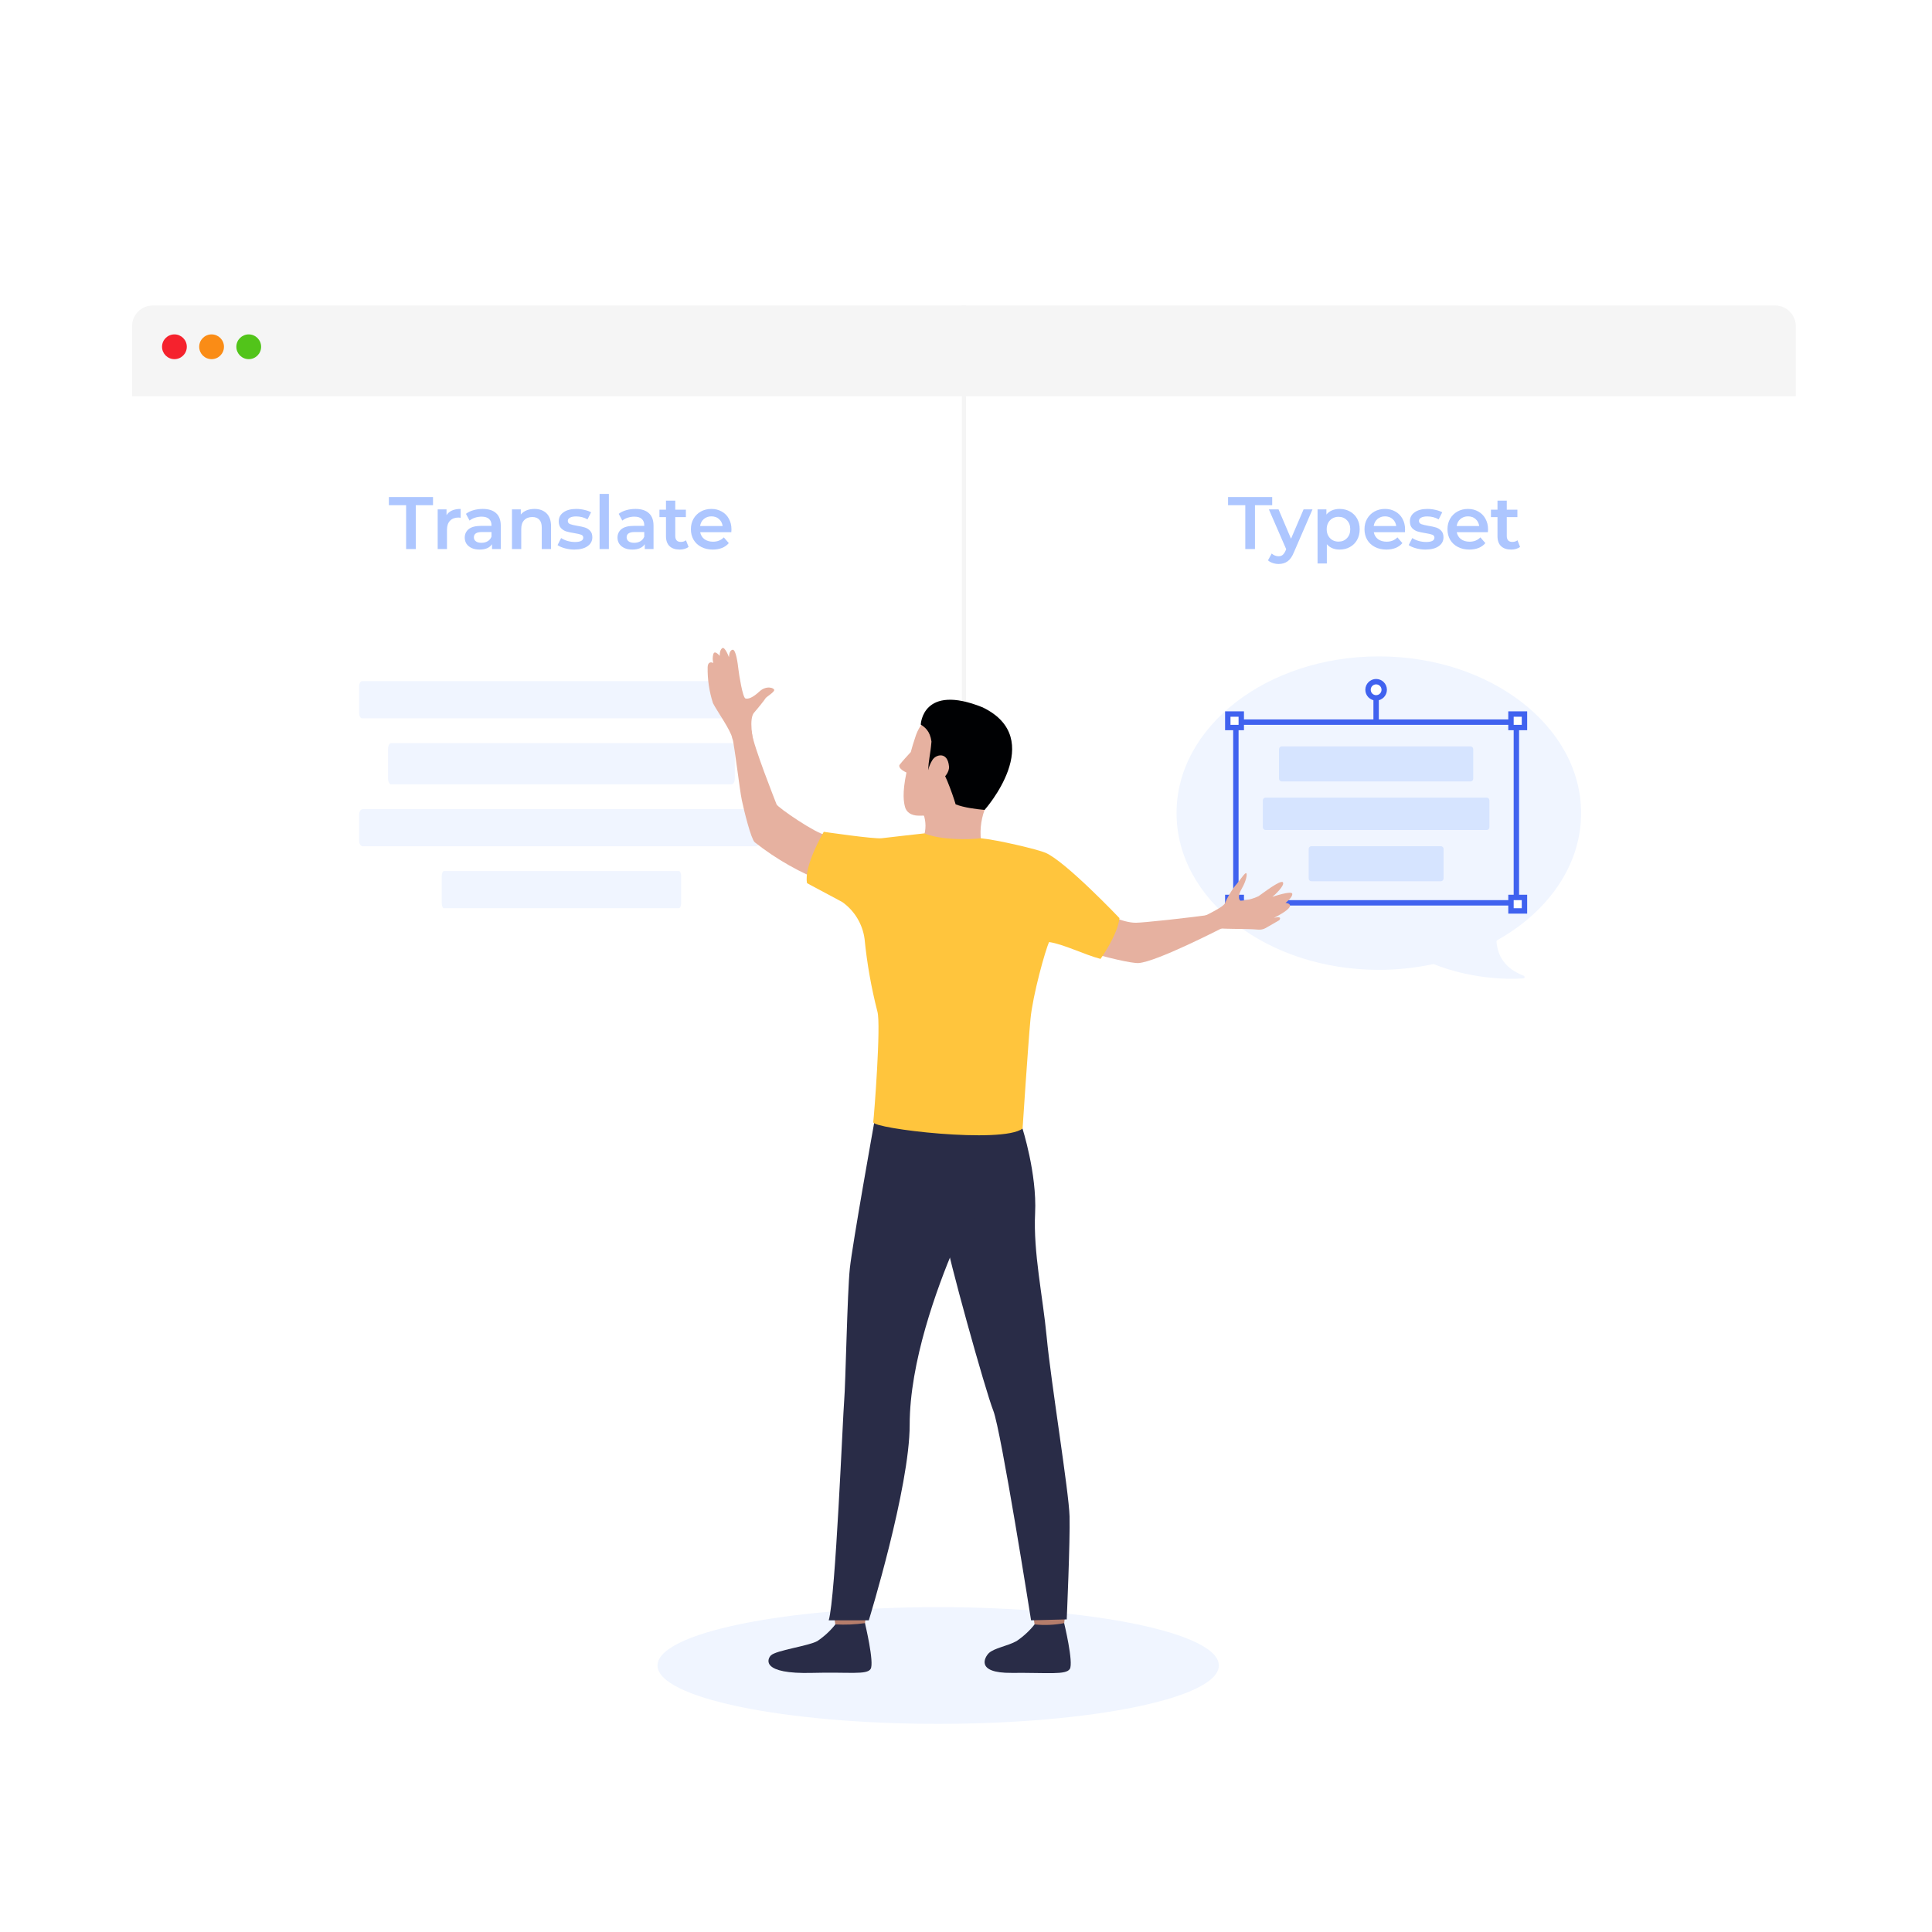 <svg width="468" height="468" viewBox="0 0 468 468" fill="none" xmlns="http://www.w3.org/2000/svg">
<g filter="url(#filter0_dd)">
<path d="M32 78.743C32 76.172 34.084 74.088 36.654 74.088H430.252C432.822 74.088 434.906 76.172 434.906 78.743V274.083C434.906 276.653 432.822 278.737 430.252 278.737H36.654C34.084 278.737 32 276.653 32 274.083V78.743Z" fill="white"/>
</g>
<path fill-rule="evenodd" clip-rule="evenodd" d="M332.367 175.252V177.865H333.02V175.252H332.367Z" fill="black"/>
<path fill-rule="evenodd" clip-rule="evenodd" d="M334 234.93C306.938 234.93 285 217.933 285 196.965C285 175.998 306.938 159 334 159C361.062 159 383 175.998 383 196.965C383 209.634 374.991 220.853 362.683 227.749C362.575 227.81 362.509 227.926 362.516 228.05C362.719 231.298 364.379 234.569 369.094 236.352C369.426 236.478 369.383 236.978 369.028 237.004C364.424 237.335 355.823 236.944 347.356 233.561C347.295 233.537 347.229 233.531 347.165 233.544C342.975 234.447 338.56 234.93 334 234.93Z" fill="#F0F5FF"/>
<path d="M356.867 181.459C356.867 181.098 356.574 180.805 356.213 180.805H310.48C310.119 180.805 309.827 181.098 309.827 181.459V188.645C309.827 189.006 310.119 189.299 310.48 189.299H356.213C356.574 189.299 356.867 189.006 356.867 188.645V181.459Z" fill="#D6E4FF"/>
<path d="M360.787 193.872C360.787 193.511 360.494 193.218 360.134 193.218H306.56C306.2 193.218 305.907 193.511 305.907 193.872V200.405C305.907 200.766 306.2 201.058 306.56 201.058H360.134C360.494 201.058 360.787 200.766 360.787 200.405V193.872Z" fill="#D6E4FF"/>
<path d="M349.68 205.632C349.68 205.271 349.387 204.979 349.027 204.979H317.667C317.306 204.979 317.014 205.271 317.014 205.632V212.819C317.014 213.179 317.306 213.472 317.667 213.472H349.027C349.387 213.472 349.68 213.179 349.68 212.819V205.632Z" fill="#D6E4FF"/>
<path fill-rule="evenodd" clip-rule="evenodd" d="M300.026 175.579H366.666V218.045H300.026V175.579ZM367.973 174.272V219.352H298.72V174.272H367.973Z" fill="#4062EF"/>
<path fill-rule="evenodd" clip-rule="evenodd" d="M332.693 169.045V174.925H334V169.045H332.693Z" fill="#4062EF"/>
<path d="M369.28 172.965H366.013V176.232H369.28V172.965Z" fill="white"/>
<path fill-rule="evenodd" clip-rule="evenodd" d="M369.934 172.312H365.36V176.885H369.934V172.312ZM368.627 173.619V175.579H366.667V173.619H368.627Z" fill="#4062EF"/>
<path d="M300.68 172.965H297.414V176.232H300.68V172.965Z" fill="white"/>
<path fill-rule="evenodd" clip-rule="evenodd" d="M301.333 172.312H296.76V176.885H301.333V172.312ZM300.027 173.619V175.579H298.067V173.619H300.027Z" fill="#4062EF"/>
<path d="M300.68 217.392H297.414V220.659H300.68V217.392Z" fill="white"/>
<path fill-rule="evenodd" clip-rule="evenodd" d="M301.333 216.738H296.76V221.312H301.333V216.738ZM300.027 218.045V220.005H298.067V218.045H300.027Z" fill="#4062EF"/>
<path d="M369.28 217.392H366.013V220.659H369.28V217.392Z" fill="white"/>
<path fill-rule="evenodd" clip-rule="evenodd" d="M369.934 216.738H365.36V221.312H369.934V216.738ZM368.627 218.045V220.005H366.667V218.045H368.627Z" fill="#4062EF"/>
<path d="M331.387 167.085C331.387 168.168 332.264 169.045 333.347 169.045C334.429 169.045 335.307 168.168 335.307 167.085C335.307 166.002 334.429 165.125 333.347 165.125C332.264 165.125 331.387 166.002 331.387 167.085Z" fill="white"/>
<path fill-rule="evenodd" clip-rule="evenodd" d="M333.347 165.778C334.069 165.778 334.653 166.363 334.653 167.085C334.653 167.807 334.069 168.392 333.347 168.392C332.625 168.392 332.04 167.807 332.04 167.085C332.04 166.363 332.625 165.778 333.347 165.778ZM335.96 167.085C335.96 165.642 334.79 164.472 333.347 164.472C331.903 164.472 330.733 165.642 330.733 167.085C330.733 168.528 331.903 169.698 333.347 169.698C334.79 169.698 335.96 168.528 335.96 167.085Z" fill="#4062EF"/>
<path d="M176.286 165H87.714C87.32 165 87 165.576 87 166.286V172.714C87 173.424 87.32 174 87.714 174H176.286C176.68 174 177 173.424 177 172.714V166.286C177 165.576 176.68 165 176.286 165Z" fill="#F0F5FF"/>
<path d="M177.226 180H94.774C94.347 180 94 180.64 94 181.429V188.571C94 189.36 94.347 190 94.774 190H177.226C177.653 190 178 189.36 178 188.571V181.429C178 180.64 177.653 180 177.226 180Z" fill="#F0F5FF"/>
<path d="M183.106 196H87.894C87.4 196 87 196.576 87 197.286V203.714C87 204.424 87.4 205 87.894 205H183.106C183.6 205 184 204.424 184 203.714V197.286C184 196.576 183.6 196 183.106 196Z" fill="#F0F5FF"/>
<path d="M164.465 211H107.535C107.239 211 107 211.576 107 212.286V218.714C107 219.424 107.239 220 107.535 220H164.465C164.761 220 165 219.424 165 218.714V212.286C165 211.576 164.761 211 164.465 211Z" fill="#F0F5FF"/>
<path fill-rule="evenodd" clip-rule="evenodd" d="M233 278L233 74L234 74L234 278L233 278Z" fill="#F5F5F5"/>
<path d="M32 79C32 76.239 34.239 74 37 74H430C432.761 74 435 76.239 435 79V96H32V79Z" fill="#F5F5F5"/>
<path d="M45.253 84C45.253 85.657 43.91 87 42.253 87C40.596 87 39.253 85.657 39.253 84C39.253 82.343 40.596 81 42.253 81C43.91 81 45.253 82.343 45.253 84Z" fill="#F5222D"/>
<path d="M54.253 84C54.253 85.657 52.91 87 51.253 87C49.596 87 48.253 85.657 48.253 84C48.253 82.343 49.596 81 51.253 81C52.91 81 54.253 82.343 54.253 84Z" fill="#FA8C16"/>
<path d="M63.253 84C63.253 85.657 61.91 87 60.253 87C58.596 87 57.253 85.657 57.253 84C57.253 82.343 58.596 81 60.253 81C61.91 81 63.253 82.343 63.253 84Z" fill="#52C41A"/>
<g style="mix-blend-mode:multiply">
<ellipse cx="227.262" cy="403.444" rx="67.988" ry="14.136" fill="#F0F5FF"/>
</g>
<path d="M219.235 195.499C218.945 194.422 218.494 192.251 219.575 187.136C219.117 186.909 217.667 186.229 217.853 185.341C218.575 184.397 219.719 183.157 220.624 182.174C220.901 181.12 221.239 179.989 221.649 178.777C222.262 176.673 223.469 174.79 225.125 173.354C226.782 171.917 228.818 170.988 230.989 170.678C233.161 170.368 235.375 170.69 237.369 171.605C239.362 172.52 241.048 173.99 242.227 175.838C246.29 182.836 244.92 187.19 238.927 195.09C232.709 196.98 228.993 197.587 222.597 197.587C220.515 197.587 219.525 196.576 219.235 195.499Z" fill="#E6B1A0"/>
<path d="M249.979 388.827L250.695 394.176C250.772 394.861 257.73 393.757 257.73 393.757L258.306 388.236C258.306 388.236 250.928 388.096 249.979 388.827Z" fill="#B57D6B"/>
<path d="M250.617 393.492C249.378 395.049 247.908 396.407 246.258 397.52C244.11 398.733 240.764 399.215 239.503 400.475C238.584 401.392 236.187 405.311 245.044 405.233C253.901 405.156 258.198 405.778 259.147 404.285C260.097 402.792 257.777 393.181 257.777 393.181C255.419 393.64 253.006 393.745 250.617 393.492Z" fill="#292C47"/>
<path d="M201.724 388.827C201.724 388.827 202.347 393.492 202.425 394.176C202.502 394.861 209.476 393.757 209.476 393.757L210.052 388.236C210.052 388.236 202.674 388.096 201.724 388.827Z" fill="#B57D6B"/>
<path d="M202.362 393.492C201.123 395.049 199.653 396.407 198.004 397.52C195.856 398.733 188.01 399.744 186.734 401.003C185.831 401.905 184.306 405.575 196.79 405.233C205.662 404.985 209.943 405.778 210.892 404.285C211.842 402.792 209.523 393.181 209.523 393.181C207.152 393.519 204.753 393.623 202.362 393.492Z" fill="#292C47"/>
<path d="M247.628 273.204C247.628 273.204 251.209 284.292 250.742 293.856C250.275 303.42 252.594 313.87 253.544 323.869C254.602 334.988 258.929 361.348 259.085 367.304C259.241 373.26 258.4 392.279 258.4 392.279L249.761 392.497C249.761 392.497 242.492 346.419 240.608 341.707C238.725 336.995 229.385 303.482 229.074 299.718C228.762 295.955 247.628 273.204 247.628 273.204Z" fill="#292C47"/>
<path d="M211.748 272.037C211.748 272.037 206.487 301.382 205.864 307.23C205.242 313.077 204.821 335.548 204.495 339.203C204.168 342.857 202.409 387.054 200.743 392.497H210.456C210.456 392.497 220.356 360.353 220.356 345.159C220.356 329.966 226.925 312.113 231.159 302.082C235.393 292.052 245.169 291.803 247.691 273.204C247.628 273.204 215.266 266.143 211.748 272.037Z" fill="#292C47"/>
<path d="M223.734 197.314C224.336 199.073 224.336 200.982 223.734 202.741C222.645 204.996 237.635 203.643 237.635 203.643C237.288 200.743 237.735 197.803 238.927 195.137C240.888 191.327 223.734 197.314 223.734 197.314Z" fill="#E6B1A0"/>
<path d="M199.918 202.212C202.113 202.43 212.776 204.638 214.348 204.343C219.553 206.081 217.779 219.799 214.721 220.61C210.194 217.832 205.363 215.583 200.323 213.907C194.01 211.532 188.102 208.196 182.811 204.016C181.908 203.161 180.258 196.505 179.698 193.83C179.137 191.156 178.125 181.98 177.332 178.186C176.911 176.164 181.846 174.64 182.141 177.579C182.437 180.516 187.815 194.09 188.118 194.855L188.119 194.857C188.415 195.603 197.723 201.995 199.918 202.212Z" fill="#E6B1A0"/>
<path d="M253.882 209.857C250.409 207.796 250.735 208.556 247.262 208.664C243.138 210.508 246.068 221.029 248.782 224.391C251.495 227.753 272.658 233.502 275.806 233.285C280.161 232.985 295.584 225.042 296.886 224.391C297.158 223.089 296.886 221.887 294.441 221.398C287.82 222.375 276.783 223.523 275.155 223.523C273.527 223.523 271.682 222.981 269.837 222.222C267.992 221.463 257.356 211.918 253.882 209.857Z" fill="#E6B1A0"/>
<path d="M289.646 222.902C289.646 222.902 296.094 220.017 296.707 218.857C297.342 217.354 298.161 215.936 299.144 214.635C300.382 213.277 301.517 211.367 301.861 211.512C302.205 211.657 301.869 213.42 300.821 215.221C299.774 217.021 300.078 217.912 300.483 218.185C302.002 218.112 303.49 217.739 304.863 217.087C305.641 216.592 310.233 212.981 310.763 213.733C311.294 214.486 308.721 216.875 308.212 217.251C308.212 217.251 312.905 215.649 313.033 216.505C313.16 217.361 311.397 218.717 311.397 218.717C311.397 218.717 315.216 218.981 308.576 222.354C308.576 222.354 310.722 221.733 309.897 222.898C308.852 223.516 308.478 223.723 306.587 224.808C306.018 225.135 305.354 225.245 304.701 225.183C301.575 224.887 296.274 225.2 291.38 224.571C290.725 223.882 289.646 222.902 289.646 222.902Z" fill="#E6B1A0"/>
<path d="M204.012 218.495C205.482 219.533 206.721 220.863 207.653 222.401C208.586 223.94 209.19 225.654 209.429 227.436C210.016 233.38 211.057 239.271 212.542 245.056C213.445 248.166 211.748 270.233 211.53 271.82C211.312 273.406 242.849 277.154 247.706 273.375C247.706 273.375 249.06 252.707 249.621 246.844C250.181 240.982 253.225 230.112 254.128 228.199C257.584 228.682 262.815 231.311 266.587 232.281C266.587 232.281 270.71 226.58 271.176 222.401C271.176 222.401 258.121 208.664 253.266 206.577C251.31 205.736 241.636 203.456 237.581 203.052C234.791 203.419 227.802 203.52 223.937 201.87C223.937 201.87 215.002 202.866 213.554 203.052C211.795 203.285 199.545 201.497 199.545 201.497C199.545 201.497 194.641 209.77 195.497 213.938L204.012 218.495Z" fill="#FFC53D"/>
<path d="M182.437 179.352C182.437 179.352 181.332 174.112 182.671 172.619C183.434 171.763 185.255 169.508 185.426 169.166C185.597 168.824 187.543 167.704 187.543 167.16C187.543 166.616 185.628 165.963 183.963 167.502C182.297 169.042 181.254 169.368 180.585 169.197C179.916 169.026 179.028 163.506 178.873 162.137C178.717 160.769 178.266 157.145 177.41 157.394C176.553 157.643 176.585 159.214 176.585 159.214C176.585 159.214 175.588 156.477 174.919 157.021C174.25 157.565 174.343 158.887 174.343 158.887C174.343 158.887 173.098 157.332 172.786 158.467C172.593 159.164 172.593 159.901 172.786 160.598C172.786 160.598 171.494 159.882 171.417 161.624C171.362 164.578 171.799 167.521 172.709 170.333C173.627 172.152 177.052 176.942 177.378 178.808C177.705 180.674 182.437 179.352 182.437 179.352Z" fill="#E6B1A0"/>
<path d="M238.504 196.193C236.514 196.01 233.466 195.638 231.487 194.833C230.797 192.456 228.171 185.028 227.253 185.899C226.969 186.221 226.611 186.47 226.211 186.624C225.81 186.778 225.3 186.596 224.873 186.547C224.873 184.213 225.375 182.925 225.636 179.634C225.292 177.045 223.995 176.131 223.039 175.519C223.039 175.519 223.413 165.467 238.024 171.343C253.839 178.979 238.504 196.193 238.504 196.193Z" fill="#000103"/>
<path d="M225.867 184.095C226.645 182.789 229.54 181.918 229.883 185.651C230.147 188.496 224.699 191.622 224.653 188.963C224.525 187.252 224.951 185.546 225.867 184.095Z" fill="#E6B1A0"/>
<path d="M301.656 122.38H297.48V120.4H308.172V122.38H303.996V133H301.656V122.38Z" fill="#ADC6FF"/>
<path d="M317.934 123.388L313.434 133.774C313.014 134.818 312.504 135.55 311.904 135.97C311.304 136.402 310.578 136.618 309.726 136.618C309.246 136.618 308.772 136.54 308.304 136.384C307.836 136.228 307.452 136.012 307.152 135.736L308.052 134.08C308.268 134.284 308.52 134.446 308.808 134.566C309.108 134.686 309.408 134.746 309.708 134.746C310.104 134.746 310.428 134.644 310.68 134.44C310.944 134.236 311.184 133.894 311.4 133.414L311.562 133.036L307.368 123.388H309.708L312.732 130.498L315.774 123.388H317.934Z" fill="#ADC6FF"/>
<path d="M324.489 123.28C325.425 123.28 326.259 123.484 326.991 123.892C327.735 124.3 328.317 124.876 328.737 125.62C329.157 126.364 329.367 127.222 329.367 128.194C329.367 129.166 329.157 130.03 328.737 130.786C328.317 131.53 327.735 132.106 326.991 132.514C326.259 132.922 325.425 133.126 324.489 133.126C323.193 133.126 322.167 132.694 321.411 131.83V136.492H319.161V123.388H321.303V124.648C321.675 124.192 322.131 123.85 322.671 123.622C323.223 123.394 323.829 123.28 324.489 123.28ZM324.237 131.2C325.065 131.2 325.743 130.924 326.271 130.372C326.811 129.82 327.081 129.094 327.081 128.194C327.081 127.294 326.811 126.568 326.271 126.016C325.743 125.464 325.065 125.188 324.237 125.188C323.697 125.188 323.211 125.314 322.779 125.566C322.347 125.806 322.005 126.154 321.753 126.61C321.501 127.066 321.375 127.594 321.375 128.194C321.375 128.794 321.501 129.322 321.753 129.778C322.005 130.234 322.347 130.588 322.779 130.84C323.211 131.08 323.697 131.2 324.237 131.2Z" fill="#ADC6FF"/>
<path d="M340.357 128.248C340.357 128.404 340.345 128.626 340.321 128.914H332.779C332.911 129.622 333.253 130.186 333.805 130.606C334.369 131.014 335.065 131.218 335.893 131.218C336.949 131.218 337.819 130.87 338.503 130.174L339.709 131.56C339.277 132.076 338.731 132.466 338.071 132.73C337.411 132.994 336.667 133.126 335.839 133.126C334.783 133.126 333.853 132.916 333.049 132.496C332.245 132.076 331.621 131.494 331.177 130.75C330.745 129.994 330.529 129.142 330.529 128.194C330.529 127.258 330.739 126.418 331.159 125.674C331.591 124.918 332.185 124.33 332.941 123.91C333.697 123.49 334.549 123.28 335.497 123.28C336.433 123.28 337.267 123.49 337.999 123.91C338.743 124.318 339.319 124.9 339.727 125.656C340.147 126.4 340.357 127.264 340.357 128.248ZM335.497 125.08C334.777 125.08 334.165 125.296 333.661 125.728C333.169 126.148 332.869 126.712 332.761 127.42H338.215C338.119 126.724 337.825 126.16 337.333 125.728C336.841 125.296 336.229 125.08 335.497 125.08Z" fill="#ADC6FF"/>
<path d="M345.308 133.126C344.528 133.126 343.766 133.024 343.022 132.82C342.278 132.616 341.684 132.358 341.24 132.046L342.104 130.336C342.536 130.624 343.052 130.858 343.652 131.038C344.264 131.206 344.864 131.29 345.452 131.29C346.796 131.29 347.468 130.936 347.468 130.228C347.468 129.892 347.294 129.658 346.946 129.526C346.61 129.394 346.064 129.268 345.308 129.148C344.516 129.028 343.868 128.89 343.364 128.734C342.872 128.578 342.44 128.308 342.068 127.924C341.708 127.528 341.528 126.982 341.528 126.286C341.528 125.374 341.906 124.648 342.662 124.108C343.43 123.556 344.462 123.28 345.758 123.28C346.418 123.28 347.078 123.358 347.738 123.514C348.398 123.658 348.938 123.856 349.358 124.108L348.494 125.818C347.678 125.338 346.76 125.098 345.74 125.098C345.08 125.098 344.576 125.2 344.228 125.404C343.892 125.596 343.724 125.854 343.724 126.178C343.724 126.538 343.904 126.796 344.264 126.952C344.636 127.096 345.206 127.234 345.974 127.366C346.742 127.486 347.372 127.624 347.864 127.78C348.356 127.936 348.776 128.2 349.124 128.572C349.484 128.944 349.664 129.472 349.664 130.156C349.664 131.056 349.274 131.776 348.494 132.316C347.714 132.856 346.652 133.126 345.308 133.126Z" fill="#ADC6FF"/>
<path d="M360.457 128.248C360.457 128.404 360.445 128.626 360.421 128.914H352.879C353.011 129.622 353.353 130.186 353.905 130.606C354.469 131.014 355.165 131.218 355.993 131.218C357.049 131.218 357.919 130.87 358.603 130.174L359.809 131.56C359.377 132.076 358.831 132.466 358.171 132.73C357.511 132.994 356.767 133.126 355.939 133.126C354.883 133.126 353.953 132.916 353.149 132.496C352.345 132.076 351.721 131.494 351.277 130.75C350.845 129.994 350.629 129.142 350.629 128.194C350.629 127.258 350.839 126.418 351.259 125.674C351.691 124.918 352.285 124.33 353.041 123.91C353.797 123.49 354.649 123.28 355.597 123.28C356.533 123.28 357.367 123.49 358.099 123.91C358.843 124.318 359.419 124.9 359.827 125.656C360.247 126.4 360.457 127.264 360.457 128.248ZM355.597 125.08C354.877 125.08 354.265 125.296 353.761 125.728C353.269 126.148 352.969 126.712 352.861 127.42H358.315C358.219 126.724 357.925 126.16 357.433 125.728C356.941 125.296 356.329 125.08 355.597 125.08Z" fill="#ADC6FF"/>
<path d="M368.217 132.478C367.953 132.694 367.629 132.856 367.245 132.964C366.873 133.072 366.477 133.126 366.057 133.126C365.001 133.126 364.185 132.85 363.609 132.298C363.033 131.746 362.745 130.942 362.745 129.886V125.26H361.161V123.46H362.745V121.264H364.995V123.46H367.569V125.26H364.995V129.832C364.995 130.3 365.109 130.66 365.337 130.912C365.565 131.152 365.895 131.272 366.327 131.272C366.831 131.272 367.251 131.14 367.587 130.876L368.217 132.478Z" fill="#ADC6FF"/>
<path d="M98.376 122.38H94.2V120.4H104.892V122.38H100.716V133H98.376V122.38Z" fill="#ADC6FF"/>
<path d="M108.166 124.792C108.814 123.784 109.954 123.28 111.586 123.28V125.422C111.394 125.386 111.22 125.368 111.064 125.368C110.188 125.368 109.504 125.626 109.012 126.142C108.52 126.646 108.274 127.378 108.274 128.338V133H106.024V123.388H108.166V124.792Z" fill="#ADC6FF"/>
<path d="M116.934 123.28C118.35 123.28 119.43 123.622 120.174 124.306C120.93 124.978 121.308 125.998 121.308 127.366V133H119.184V131.83C118.908 132.25 118.512 132.574 117.996 132.802C117.492 133.018 116.88 133.126 116.16 133.126C115.44 133.126 114.81 133.006 114.27 132.766C113.73 132.514 113.31 132.172 113.01 131.74C112.722 131.296 112.578 130.798 112.578 130.246C112.578 129.382 112.896 128.692 113.532 128.176C114.18 127.648 115.194 127.384 116.574 127.384H119.058V127.24C119.058 126.568 118.854 126.052 118.446 125.692C118.05 125.332 117.456 125.152 116.664 125.152C116.124 125.152 115.59 125.236 115.062 125.404C114.546 125.572 114.108 125.806 113.748 126.106L112.866 124.468C113.37 124.084 113.976 123.79 114.684 123.586C115.392 123.382 116.142 123.28 116.934 123.28ZM116.628 131.488C117.192 131.488 117.69 131.362 118.122 131.11C118.566 130.846 118.878 130.474 119.058 129.994V128.878H116.736C115.44 128.878 114.792 129.304 114.792 130.156C114.792 130.564 114.954 130.888 115.278 131.128C115.602 131.368 116.052 131.488 116.628 131.488Z" fill="#ADC6FF"/>
<path d="M129.469 123.28C130.681 123.28 131.653 123.634 132.385 124.342C133.117 125.05 133.483 126.1 133.483 127.492V133H131.233V127.78C131.233 126.94 131.035 126.31 130.639 125.89C130.243 125.458 129.679 125.242 128.947 125.242C128.119 125.242 127.465 125.494 126.985 125.998C126.505 126.49 126.265 127.204 126.265 128.14V133H124.015V123.388H126.157V124.63C126.529 124.186 126.997 123.85 127.561 123.622C128.125 123.394 128.761 123.28 129.469 123.28Z" fill="#ADC6FF"/>
<path d="M139.128 133.126C138.348 133.126 137.586 133.024 136.842 132.82C136.098 132.616 135.504 132.358 135.06 132.046L135.924 130.336C136.356 130.624 136.872 130.858 137.472 131.038C138.084 131.206 138.684 131.29 139.272 131.29C140.616 131.29 141.288 130.936 141.288 130.228C141.288 129.892 141.114 129.658 140.766 129.526C140.43 129.394 139.884 129.268 139.128 129.148C138.336 129.028 137.688 128.89 137.184 128.734C136.692 128.578 136.26 128.308 135.888 127.924C135.528 127.528 135.348 126.982 135.348 126.286C135.348 125.374 135.726 124.648 136.482 124.108C137.25 123.556 138.282 123.28 139.578 123.28C140.238 123.28 140.898 123.358 141.558 123.514C142.218 123.658 142.758 123.856 143.178 124.108L142.314 125.818C141.498 125.338 140.58 125.098 139.56 125.098C138.9 125.098 138.396 125.2 138.048 125.404C137.712 125.596 137.544 125.854 137.544 126.178C137.544 126.538 137.724 126.796 138.084 126.952C138.456 127.096 139.026 127.234 139.794 127.366C140.562 127.486 141.192 127.624 141.684 127.78C142.176 127.936 142.596 128.2 142.944 128.572C143.304 128.944 143.484 129.472 143.484 130.156C143.484 131.056 143.094 131.776 142.314 132.316C141.534 132.856 140.472 133.126 139.128 133.126Z" fill="#ADC6FF"/>
<path d="M145.241 119.644H147.491V133H145.241V119.644Z" fill="#ADC6FF"/>
<path d="M153.936 123.28C155.352 123.28 156.432 123.622 157.176 124.306C157.932 124.978 158.31 125.998 158.31 127.366V133H156.186V131.83C155.91 132.25 155.514 132.574 154.998 132.802C154.494 133.018 153.882 133.126 153.162 133.126C152.442 133.126 151.812 133.006 151.272 132.766C150.732 132.514 150.312 132.172 150.012 131.74C149.724 131.296 149.58 130.798 149.58 130.246C149.58 129.382 149.898 128.692 150.534 128.176C151.182 127.648 152.196 127.384 153.576 127.384H156.06V127.24C156.06 126.568 155.856 126.052 155.448 125.692C155.052 125.332 154.458 125.152 153.666 125.152C153.126 125.152 152.592 125.236 152.064 125.404C151.548 125.572 151.11 125.806 150.75 126.106L149.868 124.468C150.372 124.084 150.978 123.79 151.686 123.586C152.394 123.382 153.144 123.28 153.936 123.28ZM153.63 131.488C154.194 131.488 154.692 131.362 155.124 131.11C155.568 130.846 155.88 130.474 156.06 129.994V128.878H153.738C152.442 128.878 151.794 129.304 151.794 130.156C151.794 130.564 151.956 130.888 152.28 131.128C152.604 131.368 153.054 131.488 153.63 131.488Z" fill="#ADC6FF"/>
<path d="M166.796 132.478C166.532 132.694 166.208 132.856 165.824 132.964C165.452 133.072 165.056 133.126 164.636 133.126C163.58 133.126 162.764 132.85 162.188 132.298C161.612 131.746 161.324 130.942 161.324 129.886V125.26H159.74V123.46H161.324V121.264H163.574V123.46H166.148V125.26H163.574V129.832C163.574 130.3 163.688 130.66 163.916 130.912C164.144 131.152 164.474 131.272 164.906 131.272C165.41 131.272 165.83 131.14 166.166 130.876L166.796 132.478Z" fill="#ADC6FF"/>
<path d="M177.187 128.248C177.187 128.404 177.175 128.626 177.151 128.914H169.609C169.741 129.622 170.083 130.186 170.635 130.606C171.199 131.014 171.895 131.218 172.723 131.218C173.779 131.218 174.649 130.87 175.333 130.174L176.539 131.56C176.107 132.076 175.561 132.466 174.901 132.73C174.241 132.994 173.497 133.126 172.669 133.126C171.613 133.126 170.683 132.916 169.879 132.496C169.075 132.076 168.451 131.494 168.007 130.75C167.575 129.994 167.359 129.142 167.359 128.194C167.359 127.258 167.569 126.418 167.989 125.674C168.421 124.918 169.015 124.33 169.771 123.91C170.527 123.49 171.379 123.28 172.327 123.28C173.263 123.28 174.097 123.49 174.829 123.91C175.573 124.318 176.149 124.9 176.557 125.656C176.977 126.4 177.187 127.264 177.187 128.248ZM172.327 125.08C171.607 125.08 170.995 125.296 170.491 125.728C169.999 126.148 169.699 126.712 169.591 127.42H175.045C174.949 126.724 174.655 126.16 174.163 125.728C173.671 125.296 173.059 125.08 172.327 125.08Z" fill="#ADC6FF"/>
<defs>
<filter id="filter0_dd" x="12" y="64.088" width="442.906" height="244.649" filterUnits="userSpaceOnUse" color-interpolation-filters="sRGB">
<feFlood flood-opacity="0" result="BackgroundImageFix"/>
<feColorMatrix in="SourceAlpha" type="matrix" values="0 0 0 0 0 0 0 0 0 0 0 0 0 0 0 0 0 0 127 0"/>
<feOffset dy="10"/>
<feGaussianBlur stdDeviation="10"/>
<feColorMatrix type="matrix" values="0 0 0 0 0 0 0 0 0 0 0 0 0 0 0 0 0 0 0.1 0"/>
<feBlend mode="normal" in2="BackgroundImageFix" result="effect1_dropShadow"/>
<feColorMatrix in="SourceAlpha" type="matrix" values="0 0 0 0 0 0 0 0 0 0 0 0 0 0 0 0 0 0 127 0"/>
<feOffset/>
<feGaussianBlur stdDeviation="2"/>
<feColorMatrix type="matrix" values="0 0 0 0 0 0 0 0 0 0 0 0 0 0 0 0 0 0 0.1 0"/>
<feBlend mode="normal" in2="effect1_dropShadow" result="effect2_dropShadow"/>
<feBlend mode="normal" in="SourceGraphic" in2="effect2_dropShadow" result="shape"/>
</filter>
</defs>
</svg>

